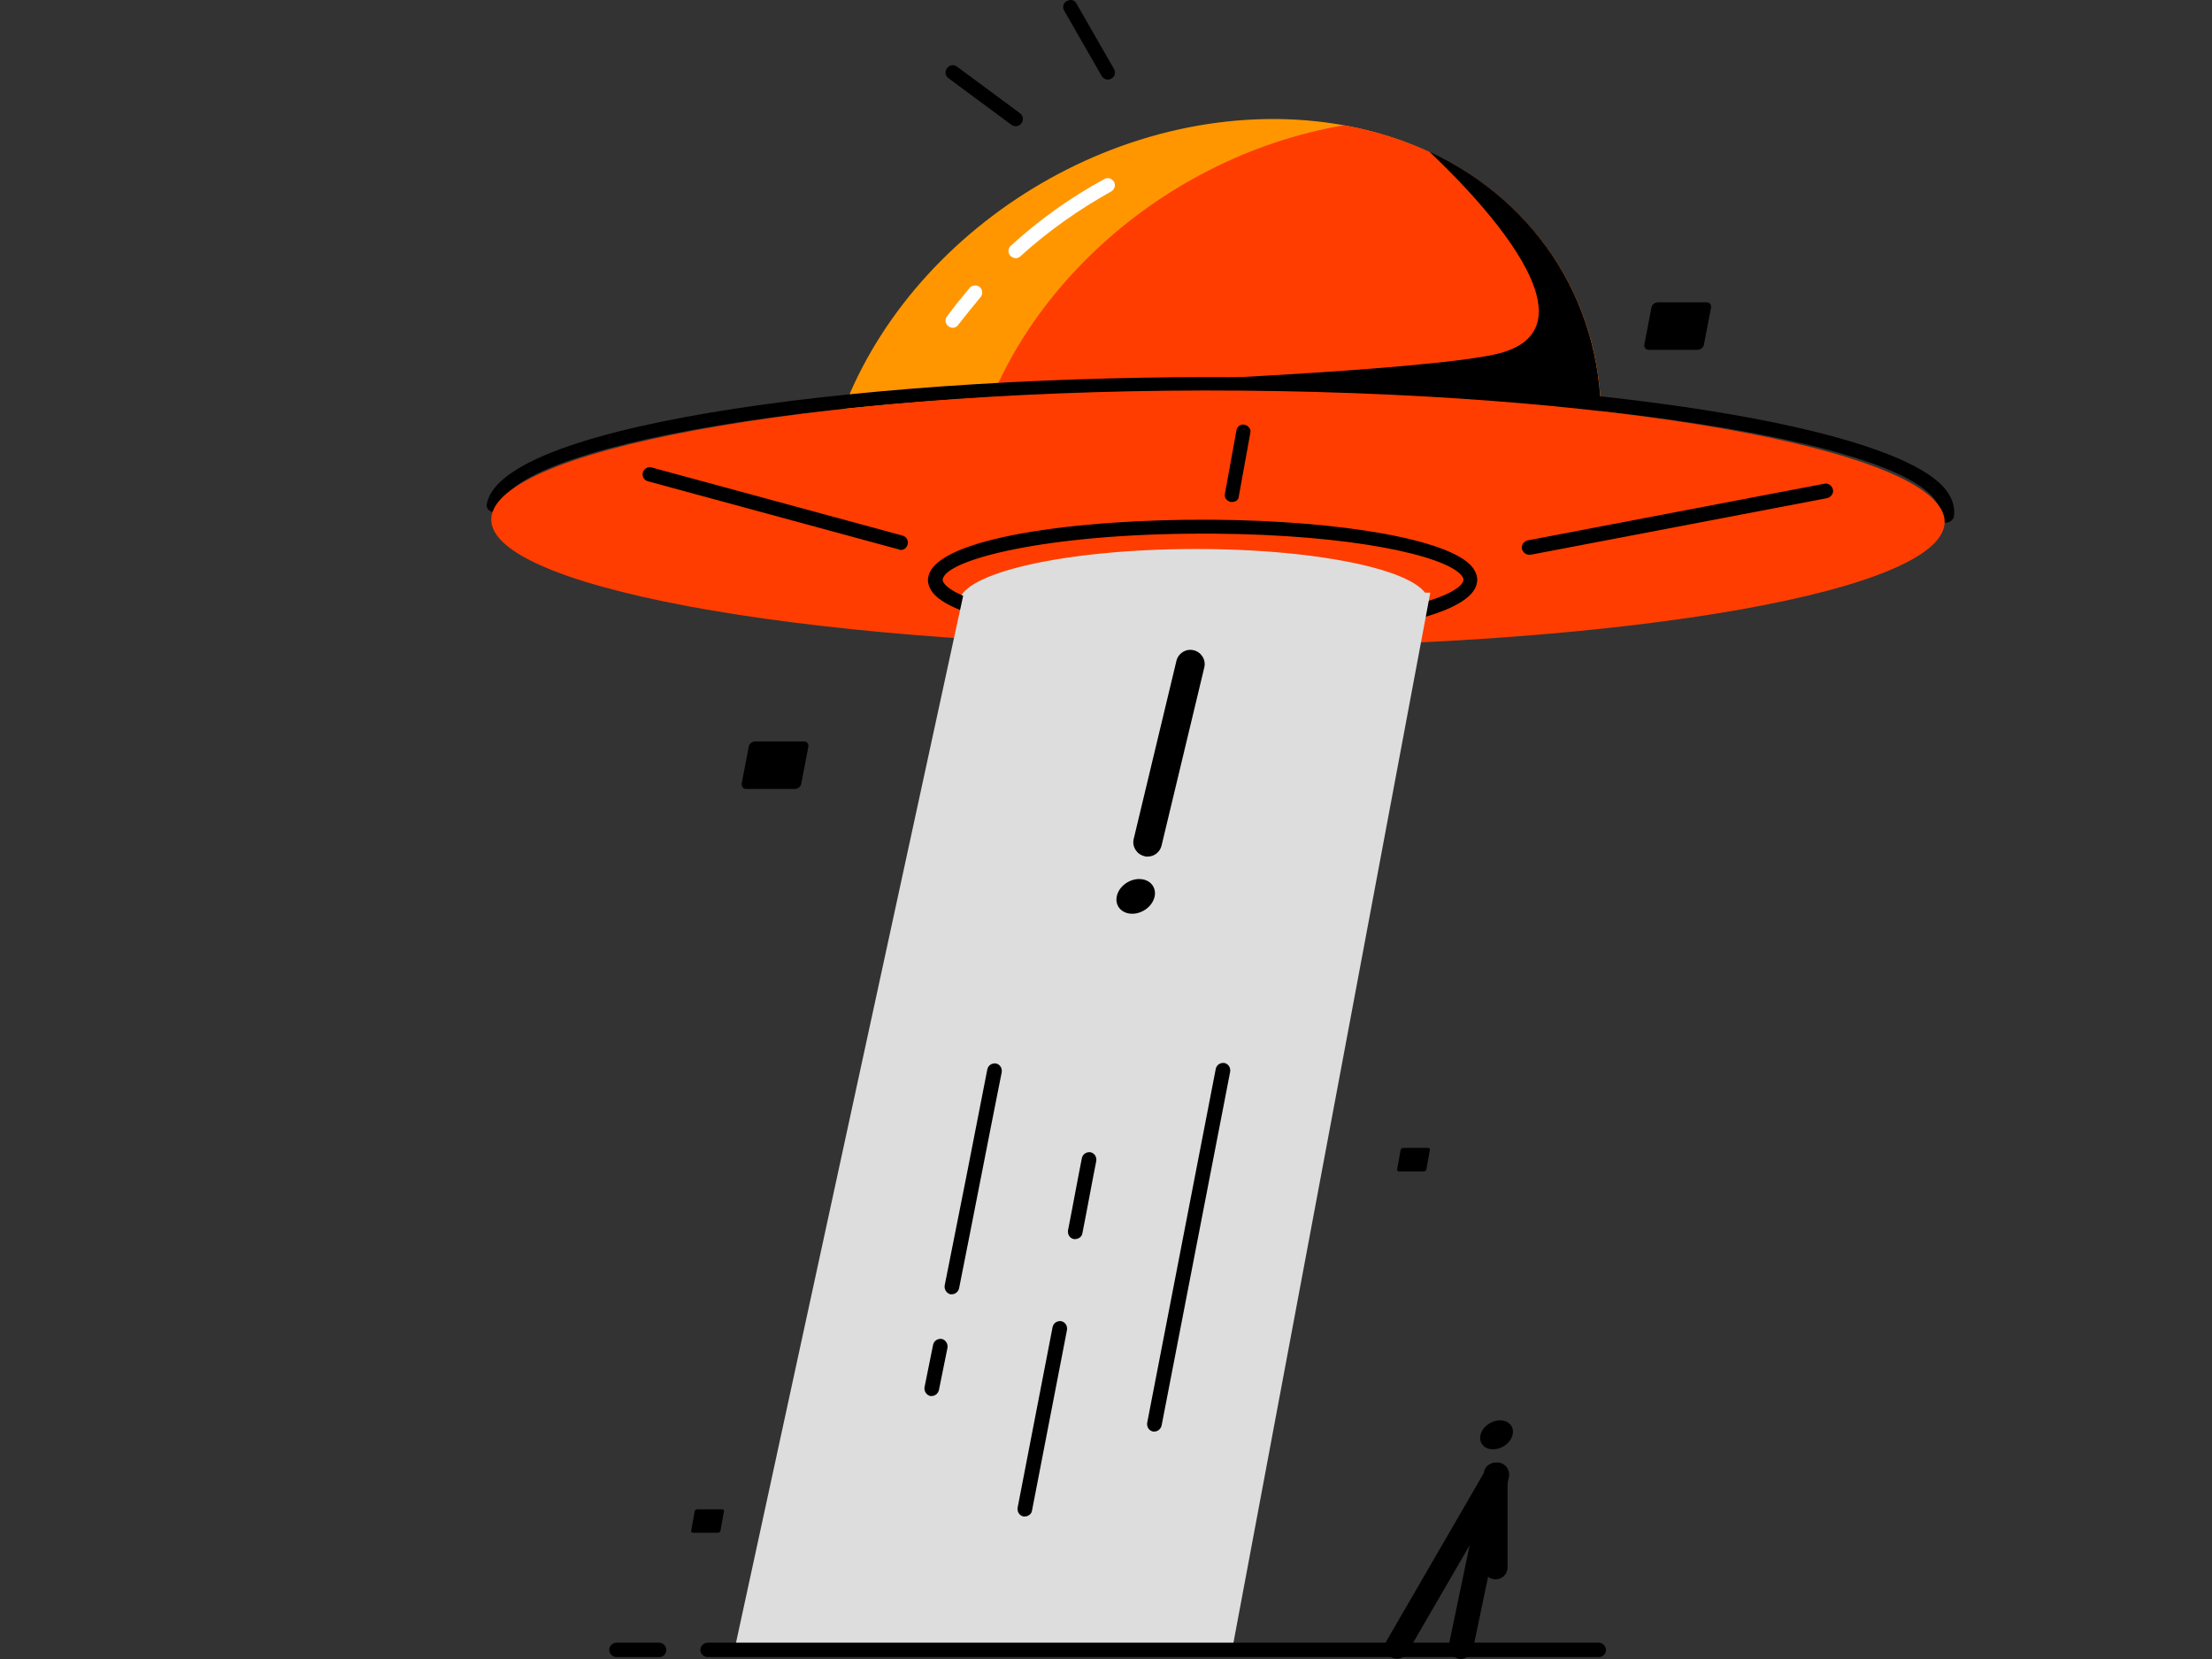 <svg width="240" height="180" viewBox="0 0 240 180" fill="none" xmlns="http://www.w3.org/2000/svg">
<rect x="0" y="0" width="240" height="180" fill="#333333" stroke="none"/>
<g clip-path="url(#clip0_1_31421)">
<path d="M149.615 53.474C152.062 54.307 154.301 55.349 156.332 56.702C160.706 55.557 165.079 54.984 169.297 54.984C170.338 54.984 171.328 55.036 172.369 55.14C172.629 54.151 172.89 53.11 173.098 52.068C177.055 30.616 161.591 13.121 138.472 12.913C115.406 12.757 93.486 29.991 89.528 51.444C89.528 51.548 89.476 51.652 89.476 51.756C91.559 51.495 93.642 51.339 95.672 51.339C101.4 51.391 106.659 52.485 111.345 54.463C114.469 53.058 117.645 51.964 121.03 51.183C125.039 50.715 129.1 50.246 133.109 49.777C139.306 49.621 144.825 50.819 149.615 53.474Z" fill="#FF9600"/>
<path d="M145.814 13.59C125.143 17.131 107.909 33.584 104.941 52.433C107.18 52.953 109.314 53.63 111.345 54.463C114.469 53.058 117.645 51.964 121.03 51.183C125.039 50.715 129.1 50.246 133.11 49.777C136.598 49.673 139.879 50.038 142.951 50.871C144.773 50.454 146.595 50.038 148.418 49.621C154.614 48.736 160.393 49.309 165.6 51.287C168.152 51.756 170.547 52.537 172.734 53.578C172.838 53.11 172.942 52.589 173.046 52.068C176.639 32.959 164.715 16.974 145.814 13.59Z" fill="#FF3D00"/>
<path d="M162.32 38.426C154.301 40.249 121.498 41.55 121.498 41.55L167.266 52.172L173.671 46.914C174.243 33.376 166.954 21.973 155.082 16.454C155.499 16.922 175.857 35.302 162.32 38.426Z" fill="black"/>
<path d="M103.378 35.563C103.222 35.563 103.066 35.511 102.91 35.407C102.545 35.146 102.493 34.678 102.754 34.313C103.535 33.272 104.368 32.23 105.201 31.241C105.461 30.929 105.982 30.877 106.294 31.137C106.607 31.397 106.659 31.918 106.398 32.23C105.565 33.22 104.784 34.209 104.003 35.198C103.847 35.459 103.587 35.563 103.378 35.563Z" fill="white"/>
<path d="M110.199 28.013C109.991 28.013 109.783 27.909 109.627 27.752C109.314 27.44 109.366 26.919 109.679 26.659C112.751 23.847 116.187 21.4 119.832 19.421C120.197 19.213 120.665 19.369 120.873 19.734C121.082 20.098 120.925 20.567 120.561 20.775C117.02 22.754 113.688 25.097 110.72 27.804C110.564 27.961 110.356 28.013 110.199 28.013Z" fill="white"/>
<path d="M211.16 56.702C211.108 56.702 211.056 56.702 211.004 56.702C210.587 56.598 210.275 56.234 210.379 55.817C210.483 55.244 210.275 54.672 209.806 54.047C204.599 47.747 172.369 42.748 134.88 42.488C88.123 42.123 55.476 48.684 54.33 54.932C54.226 55.349 53.861 55.661 53.445 55.557C53.028 55.453 52.716 55.088 52.82 54.672C54.486 45.716 95.881 40.613 134.932 40.926C173.462 41.186 205.484 46.289 211.056 53.058C211.837 54.047 212.149 55.036 211.993 56.078C211.889 56.442 211.524 56.702 211.16 56.702Z" fill="black"/>
<path d="M53.341 55.921C51.935 63.471 86.092 69.876 129.621 70.188C173.15 70.501 209.546 64.669 210.951 57.067C212.357 49.465 178.253 42.748 134.723 42.384C91.194 42.019 54.747 48.371 53.341 55.921Z" fill="#FF3D00"/>
<path d="M129.531 71.126C143.593 71.092 154.986 68.478 154.979 65.285C154.971 62.094 143.565 59.533 129.503 59.566C115.441 59.6 104.048 62.215 104.056 65.406C104.063 68.599 115.469 71.159 129.531 71.126Z" fill="#DDDDDD"/>
<path d="M130.506 69.459C130.142 69.459 129.777 69.459 129.413 69.459C115.25 69.355 103.639 67.272 101.244 64.356C100.671 63.627 100.619 63.003 100.723 62.586C101.504 58.368 116.812 56.286 131.547 56.39C145.71 56.494 157.321 58.577 159.716 61.493C160.289 62.222 160.341 62.846 160.237 63.263C159.508 67.376 144.877 69.459 130.506 69.459ZM130.454 57.9C113.532 57.9 102.65 60.712 102.285 62.846C102.285 62.898 102.233 63.055 102.493 63.367C104.264 65.502 114.313 67.793 129.465 67.897C147.012 68.001 158.363 65.137 158.779 62.951C158.779 62.898 158.831 62.742 158.571 62.43C156.801 60.295 146.751 58.004 131.599 57.9C131.183 57.9 130.818 57.9 130.454 57.9Z" fill="black"/>
<path d="M79.688 179.011L104.576 64.304H155.186L133.682 179.011H79.688Z" fill="#DDDDDD"/>
<path d="M97.755 59.67C97.703 59.67 97.599 59.67 97.547 59.618L70.315 52.224C69.899 52.12 69.638 51.704 69.742 51.287C69.847 50.871 70.263 50.61 70.68 50.714L97.911 58.108C98.328 58.212 98.588 58.629 98.484 59.045C98.38 59.462 98.067 59.67 97.755 59.67Z" fill="black"/>
<path d="M133.682 54.464C133.63 54.464 133.578 54.464 133.526 54.464C133.11 54.359 132.797 53.995 132.901 53.578L134.151 46.705C134.203 46.289 134.619 45.976 135.036 46.081C135.453 46.185 135.765 46.549 135.661 46.966L134.411 53.839C134.411 54.203 134.099 54.464 133.682 54.464Z" fill="black"/>
<path d="M165.912 60.191C165.548 60.191 165.236 59.931 165.131 59.566C165.027 59.15 165.34 58.733 165.756 58.629L197.934 52.485C198.351 52.381 198.768 52.693 198.872 53.11C198.976 53.526 198.663 53.943 198.247 54.047L166.069 60.191C166.017 60.191 165.965 60.191 165.912 60.191Z" fill="black"/>
<path d="M101.087 151.467C101.035 151.467 100.983 151.467 100.931 151.467C100.515 151.363 100.254 150.946 100.306 150.529L101.243 145.895C101.348 145.479 101.712 145.218 102.181 145.271C102.597 145.375 102.858 145.791 102.806 146.208L101.868 150.842C101.764 151.206 101.452 151.467 101.087 151.467Z" fill="black"/>
<path d="M103.274 140.428C103.222 140.428 103.17 140.428 103.118 140.428C102.702 140.324 102.441 139.907 102.493 139.491C104.055 131.681 105.617 123.818 107.127 116.008C107.231 115.592 107.596 115.331 108.065 115.383C108.481 115.487 108.741 115.852 108.689 116.321C107.127 124.131 105.617 131.993 104.055 139.803C103.951 140.168 103.639 140.428 103.274 140.428Z" fill="black"/>
<path d="M111.189 164.536C111.137 164.536 111.085 164.536 111.032 164.536C110.616 164.432 110.356 164.067 110.408 163.599C111.241 159.225 113.376 148.343 114.209 143.969C114.313 143.552 114.677 143.292 115.146 143.344C115.562 143.448 115.823 143.813 115.771 144.281C114.938 148.655 112.803 159.537 111.97 163.911C111.918 164.275 111.553 164.536 111.189 164.536Z" fill="black"/>
<path d="M116.656 134.44C116.604 134.44 116.552 134.44 116.5 134.44C116.083 134.336 115.823 133.972 115.875 133.503C116.396 130.9 116.864 128.244 117.385 125.641C117.489 125.224 117.854 124.964 118.322 125.016C118.739 125.12 118.999 125.485 118.947 125.953C118.426 128.557 117.958 131.212 117.437 133.815C117.385 134.18 117.02 134.44 116.656 134.44Z" fill="black"/>
<path d="M125.247 155.32C125.195 155.32 125.143 155.32 125.091 155.32C124.674 155.216 124.414 154.851 124.466 154.383C126.965 141.522 129.465 128.557 131.912 115.956C132.016 115.54 132.381 115.279 132.849 115.331C133.266 115.435 133.526 115.8 133.474 116.269C131.027 128.869 128.527 141.834 126.028 154.695C125.924 155.059 125.612 155.32 125.247 155.32Z" fill="black"/>
<path d="M173.462 179.792H76.772C76.355 179.792 75.99 179.427 75.99 179.011C75.99 178.594 76.355 178.23 76.772 178.23H173.462C173.879 178.23 174.243 178.594 174.243 179.011C174.243 179.427 173.931 179.792 173.462 179.792Z" fill="black"/>
<path d="M71.565 179.792H66.879C66.462 179.792 66.098 179.427 66.098 179.011C66.098 178.594 66.462 178.23 66.879 178.23H71.513C71.929 178.23 72.294 178.594 72.294 179.011C72.294 179.427 71.981 179.792 71.565 179.792Z" fill="black"/>
<path d="M80.937 85.6H86.248C86.561 85.6 86.873 85.34 86.925 85.08L87.706 81.018C87.758 80.706 87.55 80.446 87.237 80.446H81.926C81.614 80.446 81.302 80.706 81.249 80.966L80.469 85.028C80.469 85.34 80.625 85.6 80.937 85.6Z" fill="black"/>
<path d="M178.877 37.958H184.188C184.501 37.958 184.813 37.697 184.865 37.437L185.646 33.376C185.698 33.063 185.49 32.803 185.178 32.803H179.867C179.554 32.803 179.242 33.063 179.19 33.324L178.409 37.385C178.357 37.697 178.565 37.958 178.877 37.958Z" fill="black"/>
<path d="M151.802 127.099H154.458C154.614 127.099 154.77 126.995 154.77 126.838L155.134 124.808C155.187 124.651 155.082 124.547 154.926 124.547H152.271C152.115 124.547 151.958 124.651 151.958 124.808L151.594 126.838C151.542 126.995 151.646 127.099 151.802 127.099Z" fill="black"/>
<path d="M75.21 166.306H77.865C78.021 166.306 78.177 166.202 78.177 166.046L78.542 164.015C78.594 163.859 78.49 163.755 78.334 163.755H75.678C75.522 163.755 75.366 163.859 75.366 164.015L75.001 166.046C74.949 166.202 75.053 166.306 75.21 166.306Z" fill="black"/>
<path d="M120.197 8.643C119.936 8.643 119.676 8.487 119.52 8.227L115.458 1.145C115.25 0.781 115.354 0.312 115.771 0.104C116.187 -0.104 116.604 2.35867e-06 116.812 0.417L120.874 7.498C121.082 7.862 120.978 8.331 120.561 8.539C120.457 8.591 120.301 8.643 120.197 8.643Z" fill="black"/>
<path d="M110.199 13.694C110.043 13.694 109.887 13.642 109.731 13.538L102.91 8.487C102.545 8.227 102.493 7.758 102.754 7.394C103.014 7.029 103.483 6.977 103.847 7.237L110.668 12.288C111.033 12.548 111.085 13.017 110.824 13.382C110.668 13.59 110.408 13.694 110.199 13.694Z" fill="black"/>
<path d="M158.467 180C158.363 180 158.31 180 158.206 179.948C157.477 179.792 157.061 179.115 157.217 178.386L159.456 167.66L152.687 179.323C152.323 179.948 151.542 180.156 150.917 179.792C150.292 179.427 150.084 178.646 150.448 178.021L161.278 159.329C161.591 158.756 162.268 158.548 162.892 158.756C163.465 158.964 163.83 159.589 163.726 160.214L159.82 178.907C159.612 179.583 159.039 180 158.467 180Z" fill="black"/>
<path d="M162.268 171.357C161.539 171.357 160.966 170.784 160.966 170.055V160.006C160.966 159.277 161.539 158.704 162.268 158.704C162.997 158.704 163.569 159.277 163.569 160.006V170.055C163.569 170.784 162.997 171.357 162.268 171.357Z" fill="black"/>
<path d="M163.104 156.942C164 156.424 164.401 155.439 163.998 154.742C163.595 154.045 162.542 153.899 161.646 154.417C160.749 154.934 160.349 155.919 160.751 156.617C161.154 157.314 162.207 157.459 163.104 156.942Z" fill="black"/>
<path d="M124.518 92.942C124.414 92.942 124.258 92.942 124.154 92.89C123.321 92.681 122.8 91.849 123.008 91.015L127.642 71.698C127.851 70.865 128.684 70.344 129.517 70.552C130.35 70.761 130.871 71.594 130.662 72.427L126.028 91.744C125.872 92.421 125.247 92.942 124.518 92.942Z" fill="black"/>
<path d="M124.108 98.79C125.154 98.186 125.605 97.01 125.116 96.163C124.627 95.317 123.383 95.12 122.337 95.724C121.291 96.328 120.84 97.504 121.329 98.35C121.818 99.197 123.062 99.394 124.108 98.79Z" fill="black"/>
</g>
<defs>
<clipPath id="clip0_1_31421">
<rect width="240" height="180" fill="white"/>
</clipPath>
</defs>
</svg>
